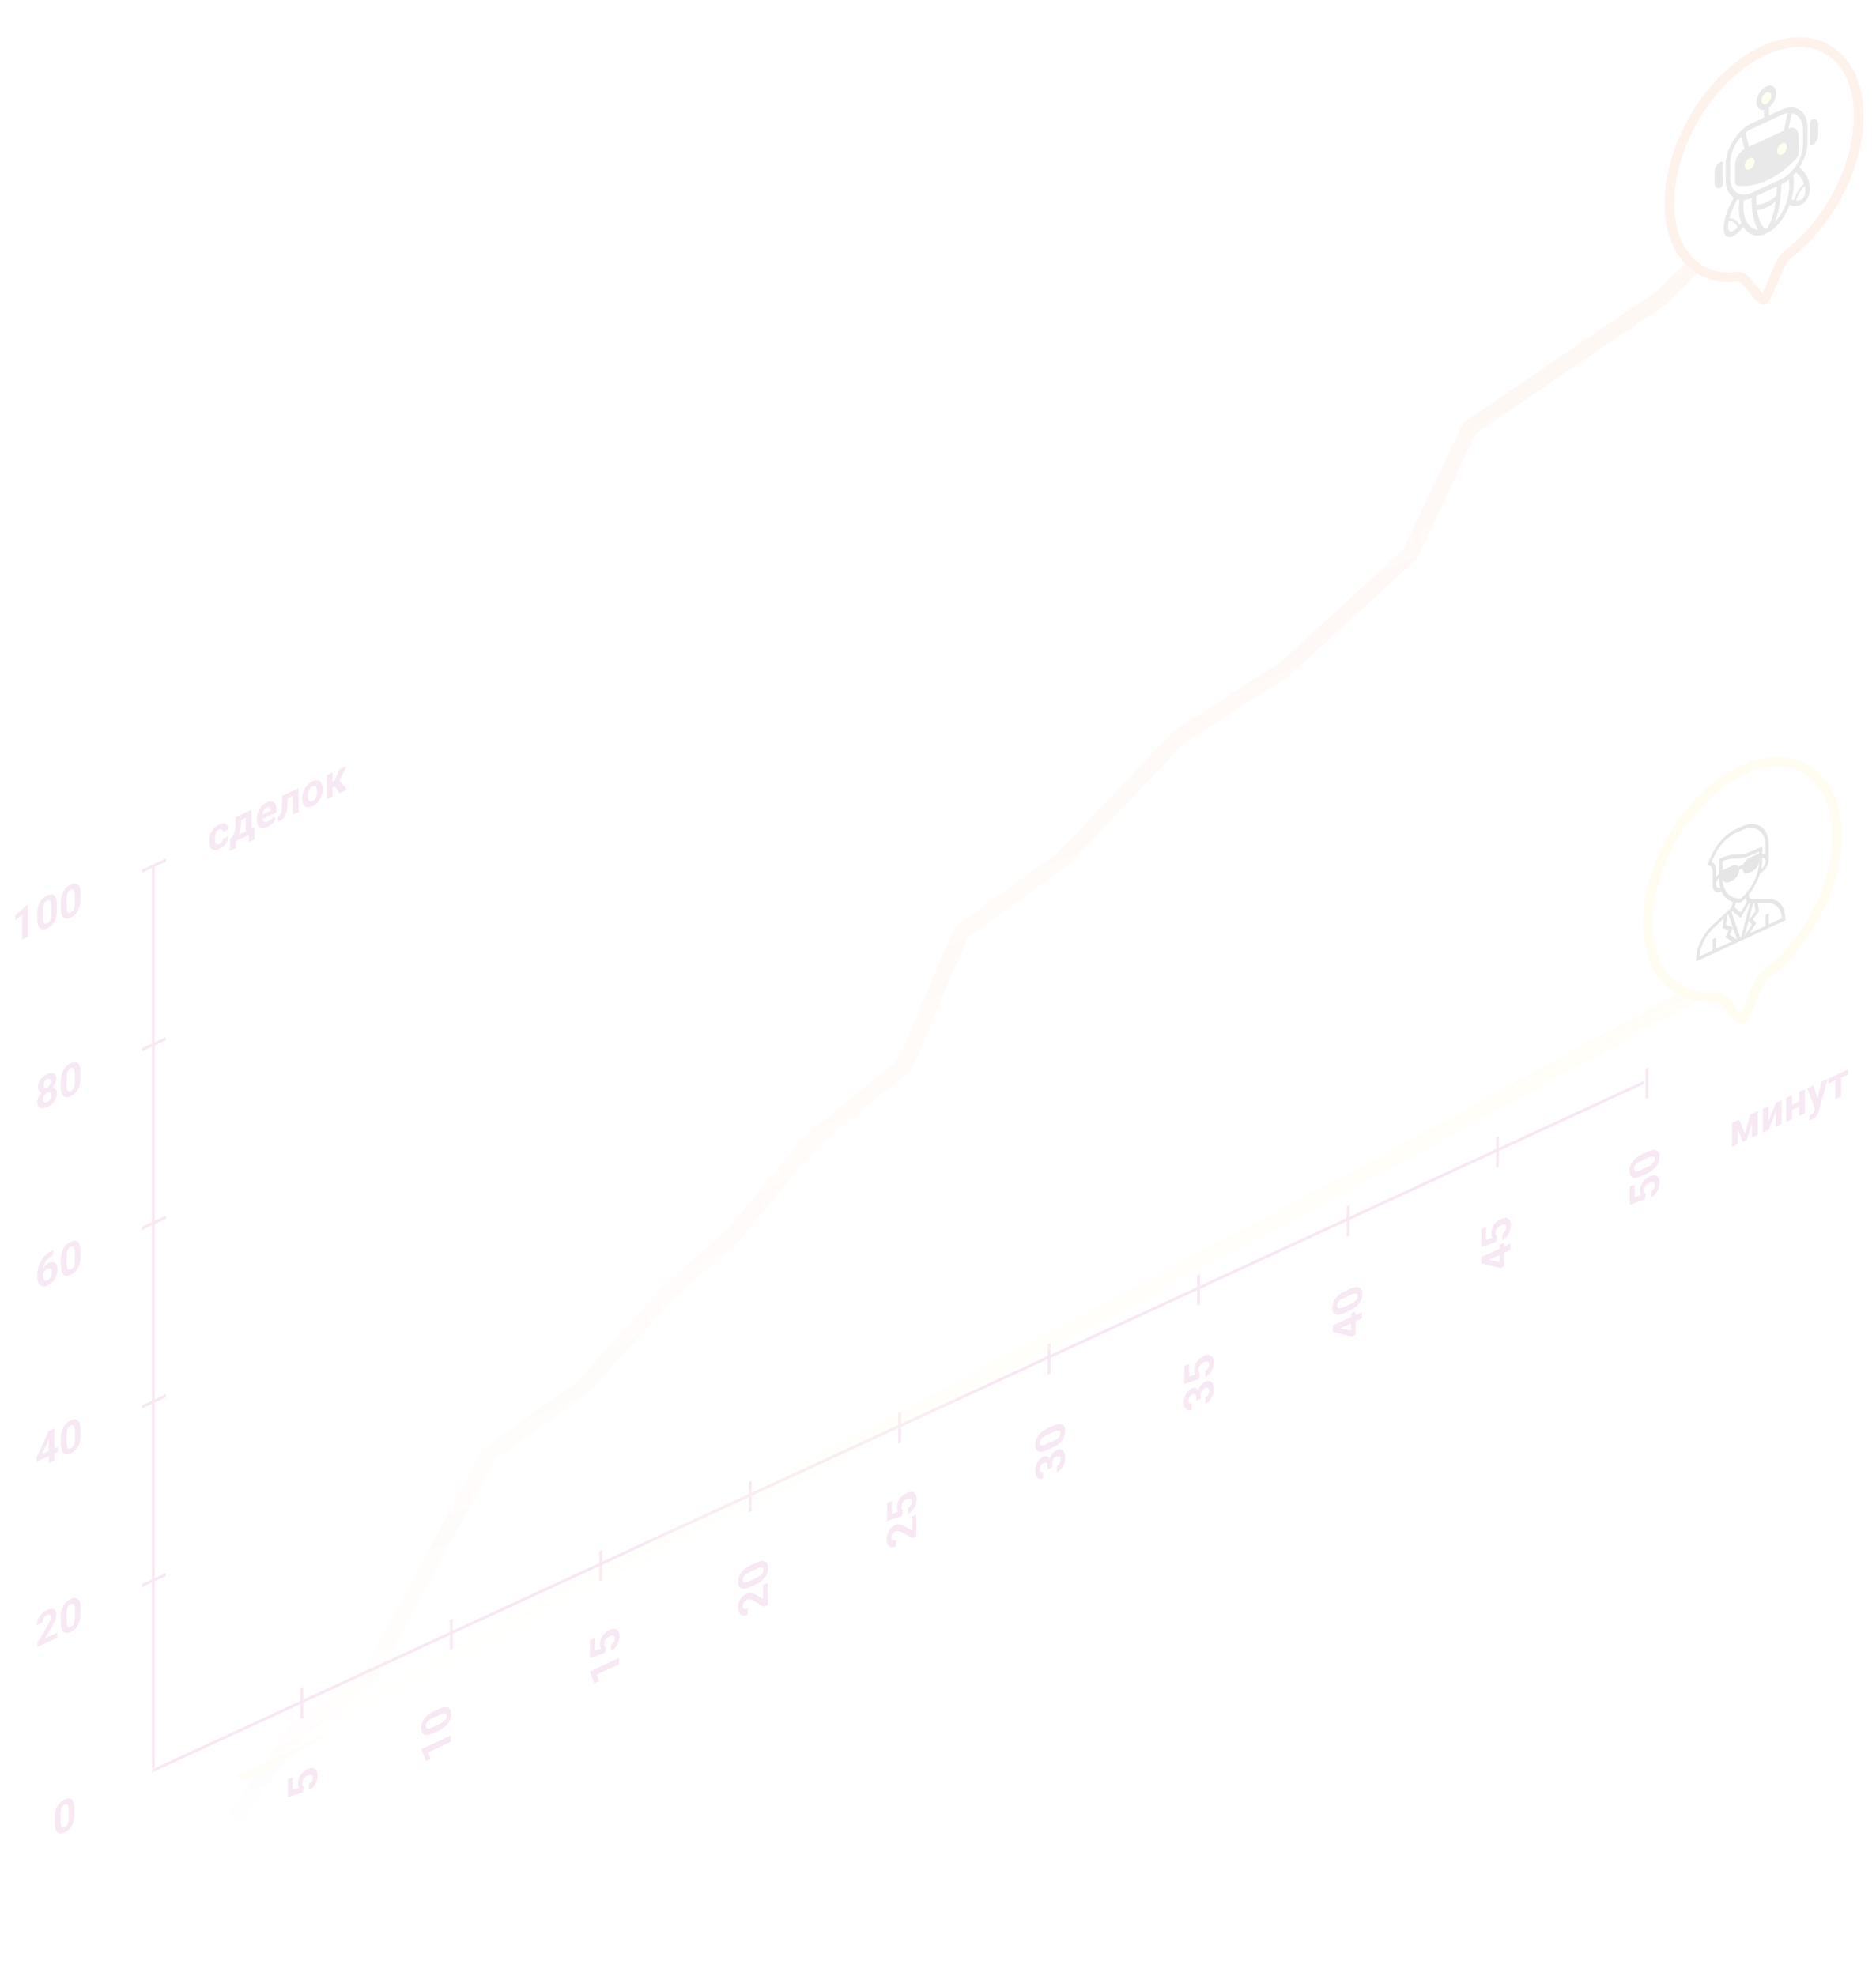 <svg width="581" height="612" viewBox="0 0 581 612" fill="none" xmlns="http://www.w3.org/2000/svg">
<g opacity="0.1" filter="url(#filter0_f)">
<line y1="-0.5" x2="508.87" y2="-0.5" transform="matrix(-0.908 0.419 0 -1 509.157 334.696)" stroke="#B02389"/>
<line y1="-0.5" x2="278.898" y2="-0.5" transform="matrix(3.79769e-08 1 -0.908 0.419 47.031 268.841)" stroke="#B02389"/>
<line y1="-0.5" x2="9.414" y2="-0.5" transform="matrix(0 1 -0.908 0.419 93.029 523.004)" stroke="#B02389"/>
<line y1="-0.5" x2="8.155" y2="-0.5" transform="matrix(0.908 -0.419 0 1 43.963 491.491)" stroke="#B02389"/>
<line y1="-0.5" x2="8.155" y2="-0.5" transform="matrix(0.908 -0.419 0 1 43.963 436.182)" stroke="#B02389"/>
<line y1="-0.5" x2="8.155" y2="-0.5" transform="matrix(0.908 -0.419 0 1 43.963 380.873)" stroke="#B02389"/>
<line y1="-0.5" x2="8.155" y2="-0.5" transform="matrix(0.908 -0.419 0 1 43.963 325.564)" stroke="#B02389"/>
<line y1="-0.5" x2="8.155" y2="-0.5" transform="matrix(0.908 -0.419 0 1 43.963 270.255)" stroke="#B02389"/>
<line y1="-0.5" x2="9.414" y2="-0.5" transform="matrix(0 1 -0.908 0.419 139.317 501.664)" stroke="#B02389"/>
<line y1="-0.5" x2="9.414" y2="-0.5" transform="matrix(0 1 -0.908 0.419 185.605 480.325)" stroke="#B02389"/>
<line y1="-0.5" x2="9.414" y2="-0.5" transform="matrix(0 1 -0.908 0.419 231.892 458.987)" stroke="#B02389"/>
<line y1="-0.5" x2="9.414" y2="-0.5" transform="matrix(0 1 -0.908 0.419 278.18 437.647)" stroke="#B02389"/>
<line y1="-0.5" x2="9.414" y2="-0.5" transform="matrix(0 1 -0.908 0.419 324.468 416.308)" stroke="#B02389"/>
<line y1="-0.5" x2="9.414" y2="-0.5" transform="matrix(0 1 -0.908 0.419 370.756 394.969)" stroke="#B02389"/>
<line y1="-0.5" x2="9.414" y2="-0.5" transform="matrix(0 1 -0.908 0.419 417.044 373.63)" stroke="#B02389"/>
<line y1="-0.5" x2="9.414" y2="-0.5" transform="matrix(0 1 -0.908 0.419 463.332 352.291)" stroke="#B02389"/>
<line y1="-0.5" x2="9.414" y2="-0.5" transform="matrix(0 1 -0.908 0.419 509.62 330.952)" stroke="#B02389"/>
<path d="M23.057 561.792C23.057 563.169 22.798 564.341 22.281 565.308C21.764 566.276 21.006 566.99 20.009 567.449C19.024 567.903 18.27 567.893 17.749 567.418C17.228 566.943 16.961 566.04 16.948 564.711V562.879C16.948 561.489 17.209 560.314 17.73 559.353C18.256 558.391 19.011 557.683 19.996 557.229C20.981 556.774 21.735 556.785 22.256 557.26C22.777 557.731 23.044 558.631 23.057 559.96V561.792ZM21.263 560.61C21.263 559.785 21.159 559.233 20.952 558.955C20.75 558.67 20.431 558.628 19.996 558.828C19.574 559.023 19.262 559.347 19.059 559.8C18.86 560.247 18.755 560.854 18.742 561.621V564.041C18.742 564.852 18.842 565.41 19.04 565.715C19.243 566.014 19.566 566.061 20.009 565.857C20.447 565.654 20.764 565.319 20.959 564.851C21.153 564.383 21.255 563.758 21.263 562.975V560.61Z" fill="#B02389"/>
<path d="M17.769 507.152L11.573 510.009V508.655L14.498 503.875C14.899 503.207 15.195 502.649 15.385 502.202C15.58 501.752 15.677 501.365 15.677 501.042C15.677 500.6 15.576 500.3 15.373 500.143C15.17 499.981 14.88 499.987 14.504 500.161C14.098 500.348 13.777 500.65 13.541 501.069C13.31 501.481 13.194 501.938 13.194 502.439L11.393 503.269C11.393 502.663 11.524 502.049 11.785 501.428C12.05 500.804 12.422 500.241 12.902 499.737C13.382 499.229 13.926 498.834 14.535 498.554C15.466 498.124 16.188 498.037 16.701 498.293C17.219 498.547 17.477 499.123 17.477 500.02C17.477 500.512 17.361 501.067 17.13 501.684C16.898 502.302 16.501 503.08 15.938 504.018L13.883 507.351L17.769 505.56V507.152ZM24.958 499.723C24.958 501.099 24.699 502.271 24.182 503.239C23.665 504.207 22.907 504.92 21.91 505.38C20.925 505.834 20.172 505.824 19.65 505.349C19.129 504.874 18.862 503.971 18.849 502.642V500.81C18.849 499.42 19.11 498.245 19.631 497.284C20.157 496.322 20.912 495.613 21.897 495.159C22.882 494.705 23.636 494.716 24.157 495.191C24.679 495.661 24.946 496.561 24.958 497.891V499.723ZM23.164 498.54C23.164 497.716 23.06 497.164 22.854 496.886C22.651 496.601 22.332 496.559 21.897 496.759C21.475 496.954 21.163 497.278 20.96 497.731C20.761 498.178 20.656 498.785 20.643 499.552V501.972C20.643 502.783 20.743 503.341 20.941 503.646C21.144 503.944 21.467 503.992 21.91 503.787C22.349 503.585 22.665 503.25 22.86 502.782C23.054 502.314 23.156 501.689 23.164 500.906V498.54Z" fill="#B02389"/>
<path d="M93.754 555.038L89.16 556.582L89.16 551.004L90.656 550.314L90.656 554.272L92.599 553.623C92.372 553.258 92.258 552.812 92.258 552.283C92.258 551.335 92.525 550.469 93.059 549.685C93.593 548.901 94.34 548.288 95.3 547.845C95.883 547.576 96.407 547.472 96.871 547.531C97.33 547.589 97.688 547.811 97.945 548.198C98.197 548.588 98.323 549.127 98.323 549.815C98.323 550.416 98.214 551.025 97.994 551.641C97.771 552.259 97.458 552.811 97.057 553.297C96.655 553.778 96.198 554.146 95.685 554.401L95.685 552.446C96.061 552.232 96.355 551.953 96.566 551.609C96.773 551.263 96.877 550.89 96.877 550.489C96.877 550.042 96.732 549.765 96.442 549.657C96.148 549.551 95.734 549.621 95.201 549.867C94.687 550.103 94.294 550.424 94.021 550.827C93.748 551.231 93.611 551.689 93.611 552.199C93.611 552.668 93.723 552.997 93.947 553.186L94.108 553.303L93.754 555.038Z" fill="#B02389"/>
<path d="M139.606 537.434L139.606 539.41L132.691 542.598L133.355 544.65L131.896 545.323L130.555 541.819L130.555 541.607L139.606 537.434ZM135.869 529.218C137.119 528.642 138.075 528.486 138.737 528.75C139.4 529.014 139.731 529.696 139.731 530.794C139.731 531.879 139.406 532.858 138.756 533.732C138.106 534.606 137.175 535.329 135.962 535.901L134.299 536.668C133.036 537.25 132.078 537.405 131.424 537.132C130.77 536.855 130.443 536.174 130.443 535.089C130.443 534.005 130.768 533.025 131.418 532.152C132.064 531.28 132.993 530.558 134.206 529.985L135.869 529.218ZM134.044 532.035C133.295 532.38 132.751 532.745 132.411 533.129C132.068 533.511 131.896 533.941 131.896 534.42C131.896 534.884 132.06 535.153 132.387 535.226C132.709 535.296 133.216 535.178 133.908 534.873L136.105 533.86C136.842 533.52 137.39 533.158 137.75 532.774C138.106 532.386 138.284 531.949 138.284 531.461C138.284 530.978 138.112 530.708 137.769 530.653C137.425 530.597 136.9 530.727 136.192 531.045L134.044 532.035Z" fill="#B02389"/>
<path d="M191.749 513.396L191.749 515.372L184.833 518.56L185.498 520.612L184.039 521.285L182.698 517.781L182.698 517.569L191.749 513.396ZM187.304 511.911L182.71 513.455L182.71 507.877L184.206 507.187L184.206 511.145L186.149 510.495C185.922 510.131 185.808 509.684 185.808 509.156C185.808 508.208 186.075 507.342 186.609 506.558C187.143 505.774 187.89 505.161 188.85 504.718C189.434 504.449 189.957 504.345 190.421 504.404C190.88 504.461 191.238 504.684 191.495 505.071C191.747 505.461 191.873 506 191.873 506.688C191.873 507.289 191.764 507.898 191.544 508.514C191.321 509.132 191.008 509.684 190.607 510.17C190.205 510.651 189.748 511.019 189.235 511.274L189.235 509.319C189.611 509.104 189.905 508.825 190.116 508.482C190.323 508.136 190.427 507.762 190.427 507.361C190.427 506.915 190.282 506.637 189.992 506.529C189.698 506.423 189.285 506.493 188.751 506.74C188.237 506.976 187.844 507.296 187.571 507.7C187.298 508.104 187.161 508.561 187.161 509.072C187.161 509.541 187.273 509.87 187.497 510.059L187.658 510.176L187.304 511.911Z" fill="#B02389"/>
<path d="M237.757 490.163L237.757 496.985L236.528 497.552L233.412 495.769C232.973 495.529 232.59 495.379 232.263 495.321C231.936 495.257 231.626 495.293 231.332 495.429C230.931 495.614 230.616 495.87 230.388 496.199C230.157 496.529 230.041 496.901 230.041 497.316C230.041 497.762 230.181 498.051 230.463 498.181C230.74 498.308 231.106 498.267 231.562 498.057L231.562 500.039C231.011 500.293 230.508 500.382 230.053 500.304C229.598 500.222 229.242 499.976 228.985 499.566C228.725 499.158 228.594 498.618 228.594 497.949C228.594 496.923 228.818 496.025 229.265 495.254C229.712 494.478 230.343 493.902 231.158 493.526C231.605 493.32 232.06 493.238 232.524 493.279C232.988 493.321 233.528 493.51 234.144 493.845L236.311 495.109L236.311 490.83L237.757 490.163ZM234.02 483.97C235.27 483.393 236.226 483.238 236.888 483.502C237.55 483.766 237.881 484.448 237.881 485.546C237.881 486.631 237.557 487.61 236.907 488.484C236.257 489.357 235.326 490.081 234.113 490.653L232.449 491.42C231.187 492.002 230.229 492.157 229.575 491.884C228.921 491.607 228.594 490.926 228.594 489.841C228.594 488.756 228.919 487.777 229.569 486.903C230.215 486.032 231.144 485.309 232.356 484.737L234.02 483.97ZM232.195 486.787C231.446 487.132 230.902 487.497 230.562 487.881C230.219 488.263 230.047 488.693 230.047 489.171C230.047 489.636 230.21 489.905 230.537 489.978C230.86 490.047 231.367 489.93 232.058 489.625L234.256 488.612C234.993 488.272 235.541 487.91 235.901 487.525C236.257 487.138 236.435 486.7 236.435 486.213C236.435 485.73 236.263 485.46 235.92 485.404C235.576 485.349 235.051 485.479 234.343 485.796L232.195 486.787Z" fill="#B02389"/>
<path d="M283.765 468.953L283.765 475.775L282.536 476.342L279.42 474.559C278.981 474.319 278.598 474.169 278.271 474.111C277.944 474.047 277.634 474.083 277.34 474.219C276.939 474.404 276.624 474.66 276.397 474.988C276.165 475.319 276.049 475.691 276.049 476.106C276.049 476.552 276.19 476.841 276.471 476.971C276.748 477.098 277.115 477.057 277.57 476.847L277.57 478.829C277.019 479.083 276.517 479.171 276.061 479.094C275.606 479.012 275.25 478.766 274.994 478.356C274.733 477.948 274.602 477.408 274.602 476.738C274.602 475.713 274.826 474.815 275.273 474.044C275.72 473.268 276.351 472.692 277.166 472.316C277.613 472.11 278.069 472.028 278.532 472.069C278.996 472.111 279.536 472.299 280.152 472.635L282.319 473.899L282.319 469.62L283.765 468.953ZM279.321 469.491L274.727 471.035L274.727 465.457L276.223 464.767L276.223 468.725L278.166 468.075C277.938 467.711 277.824 467.264 277.824 466.736C277.824 465.788 278.091 464.922 278.625 464.138C279.159 463.354 279.906 462.741 280.866 462.298C281.45 462.029 281.973 461.924 282.437 461.984C282.896 462.041 283.254 462.264 283.511 462.651C283.763 463.041 283.89 463.579 283.89 464.268C283.89 464.869 283.78 465.478 283.561 466.094C283.337 466.712 283.025 467.264 282.623 467.75C282.222 468.231 281.764 468.599 281.251 468.854L281.251 466.899C281.628 466.684 281.922 466.405 282.133 466.062C282.34 465.716 282.443 465.342 282.443 464.941C282.443 464.495 282.298 464.217 282.009 464.109C281.715 464.003 281.301 464.073 280.767 464.319C280.254 464.556 279.861 464.876 279.587 465.28C279.314 465.684 279.178 466.141 279.178 466.652C279.178 467.121 279.289 467.45 279.513 467.639L279.674 467.756L279.321 469.491Z" fill="#B02389"/>
<path d="M324.46 455.005L324.46 453.952C324.46 453.451 324.346 453.132 324.118 452.995C323.891 452.859 323.588 452.877 323.212 453.051C322.848 453.219 322.564 453.47 322.361 453.805C322.159 454.136 322.057 454.511 322.057 454.93C322.057 455.308 322.152 455.581 322.343 455.748C322.529 455.918 322.773 455.933 323.075 455.794L323.075 457.769C322.603 457.987 322.181 458.042 321.809 457.936C321.432 457.827 321.138 457.571 320.927 457.167C320.716 456.758 320.611 456.251 320.611 455.645C320.611 454.592 320.84 453.661 321.3 452.852C321.755 452.045 322.384 451.457 323.187 451.087C323.601 450.896 323.982 450.859 324.329 450.977C324.677 451.095 324.944 451.336 325.13 451.702C325.312 451.057 325.585 450.514 325.95 450.073C326.314 449.627 326.744 449.29 327.241 449.061C328.044 448.691 328.687 448.717 329.171 449.141C329.656 449.561 329.898 450.301 329.898 451.363C329.898 452.357 329.66 453.28 329.184 454.133C328.708 454.981 328.079 455.585 327.297 455.946L327.297 453.97C327.636 453.814 327.913 453.547 328.129 453.17C328.344 452.788 328.451 452.392 328.451 451.982C328.451 451.513 328.34 451.197 328.116 451.036C327.888 450.872 327.588 450.876 327.216 451.048C326.314 451.464 325.863 452.218 325.863 453.312L325.863 454.358L324.46 455.005ZM326.036 441.549C327.286 440.973 328.242 440.817 328.905 441.082C329.567 441.346 329.898 442.028 329.898 443.126C329.898 444.21 329.573 445.19 328.923 446.063C328.273 446.937 327.342 447.66 326.13 448.233L324.466 449C323.204 449.582 322.245 449.737 321.592 449.464C320.938 449.187 320.611 448.506 320.611 447.421C320.611 446.336 320.936 445.357 321.585 444.483C322.231 443.611 323.16 442.889 324.373 442.316L326.036 441.549ZM324.211 444.366C323.462 444.712 322.918 445.077 322.579 445.461C322.235 445.843 322.063 446.273 322.063 446.751C322.063 447.216 322.227 447.485 322.554 447.557C322.877 447.627 323.384 447.51 324.075 447.205L326.272 446.192C327.009 445.852 327.557 445.49 327.917 445.105C328.273 444.718 328.451 444.28 328.451 443.793C328.451 443.31 328.28 443.04 327.936 442.984C327.593 442.928 327.067 443.059 326.359 443.376L324.211 444.366Z" fill="#B02389"/>
<path d="M370.468 433.795L370.468 432.742C370.468 432.241 370.354 431.922 370.126 431.785C369.899 431.649 369.597 431.667 369.22 431.841C368.856 432.009 368.572 432.26 368.37 432.595C368.167 432.926 368.065 433.301 368.065 433.72C368.065 434.098 368.161 434.371 368.351 434.538C368.537 434.708 368.781 434.723 369.083 434.583L369.083 436.559C368.612 436.777 368.19 436.832 367.817 436.726C367.44 436.617 367.147 436.36 366.935 435.956C366.724 435.548 366.619 435.041 366.619 434.434C366.619 433.382 366.849 432.451 367.308 431.642C367.763 430.835 368.392 430.247 369.195 429.877C369.609 429.686 369.99 429.649 370.337 429.767C370.685 429.885 370.952 430.126 371.138 430.492C371.32 429.847 371.594 429.304 371.958 428.863C372.322 428.417 372.752 428.08 373.249 427.851C374.052 427.48 374.696 427.507 375.18 427.931C375.664 428.351 375.906 429.091 375.906 430.153C375.906 431.147 375.668 432.07 375.192 432.923C374.716 433.771 374.087 434.375 373.305 434.736L373.305 432.76C373.644 432.604 373.922 432.337 374.137 431.96C374.352 431.578 374.46 431.182 374.46 430.772C374.46 430.303 374.348 429.987 374.124 429.826C373.897 429.662 373.597 429.666 373.224 429.838C372.322 430.254 371.871 431.008 371.871 432.102L371.871 433.148L370.468 433.795ZM371.337 427.071L366.743 428.615L366.743 423.036L368.239 422.347L368.239 426.305L370.182 425.655C369.955 425.291 369.841 424.844 369.841 424.315C369.841 423.367 370.108 422.502 370.642 421.718C371.176 420.934 371.923 420.32 372.883 419.878C373.466 419.609 373.99 419.504 374.453 419.564C374.913 419.621 375.271 419.843 375.527 420.231C375.78 420.62 375.906 421.159 375.906 421.847C375.906 422.449 375.796 423.058 375.577 423.674C375.354 424.292 375.041 424.844 374.64 425.33C374.238 425.811 373.781 426.179 373.268 426.434L373.268 424.479C373.644 424.264 373.938 423.985 374.149 423.642C374.356 423.296 374.46 422.922 374.46 422.521C374.46 422.074 374.315 421.797 374.025 421.689C373.731 421.583 373.317 421.653 372.783 421.899C372.27 422.136 371.877 422.456 371.604 422.86C371.331 423.264 371.194 423.721 371.194 424.231C371.194 424.701 371.306 425.03 371.529 425.219L371.691 425.336L371.337 427.071Z" fill="#B02389"/>
<path d="M418.388 407.868L418.388 406.74L419.835 406.074L419.835 407.201L421.79 406.3L421.79 408.276L419.835 409.177L419.835 413.258L418.705 413.868L412.751 412.463L412.751 410.467L418.388 407.868ZM418.388 412.045L418.388 409.844L415.197 411.315L415.402 411.35L418.388 412.045ZM418.053 399.129C419.303 398.553 420.259 398.397 420.921 398.662C421.583 398.926 421.914 399.607 421.914 400.706C421.914 401.79 421.589 402.769 420.94 403.643C420.29 404.517 419.359 405.24 418.146 405.813L416.482 406.58C415.22 407.162 414.262 407.316 413.608 407.044C412.954 406.766 412.627 406.085 412.627 405.001C412.627 403.916 412.952 402.937 413.602 402.063C414.247 401.191 415.177 400.469 416.389 399.896L418.053 399.129ZM416.228 401.946C415.479 402.292 414.934 402.656 414.595 403.041C414.252 403.422 414.08 403.853 414.08 404.331C414.08 404.796 414.243 405.065 414.57 405.137C414.893 405.207 415.4 405.09 416.091 404.785L418.289 403.772C419.025 403.432 419.574 403.07 419.934 402.685C420.29 402.298 420.468 401.86 420.468 401.372C420.468 400.889 420.296 400.62 419.953 400.564C419.609 400.508 419.083 400.639 418.376 400.956L416.228 401.946Z" fill="#B02389"/>
<path d="M464.396 386.658L464.396 385.53L465.843 384.863L465.843 385.991L467.798 385.09L467.798 387.065L465.843 387.967L465.843 392.048L464.713 392.658L458.759 391.253L458.759 389.257L464.396 386.658ZM464.396 390.835L464.396 388.634L461.205 390.105L461.41 390.14L464.396 390.835ZM463.353 384.651L458.759 386.194L458.759 380.616L460.256 379.927L460.256 383.885L462.199 383.235C461.971 382.87 461.857 382.424 461.857 381.895C461.857 380.947 462.124 380.081 462.658 379.297C463.192 378.514 463.939 377.9 464.899 377.458C465.483 377.189 466.006 377.084 466.47 377.144C466.929 377.201 467.287 377.423 467.544 377.811C467.796 378.2 467.923 378.739 467.923 379.427C467.923 380.029 467.813 380.638 467.593 381.254C467.37 381.872 467.058 382.424 466.656 382.909C466.255 383.391 465.797 383.759 465.284 384.014L465.284 382.059C465.661 381.844 465.955 381.565 466.166 381.222C466.373 380.875 466.476 380.502 466.476 380.101C466.476 379.654 466.331 379.377 466.041 379.269C465.748 379.163 465.334 379.233 464.8 379.479C464.287 379.716 463.894 380.036 463.62 380.44C463.347 380.844 463.211 381.301 463.211 381.811C463.211 382.281 463.322 382.61 463.546 382.798L463.707 382.915L463.353 384.651Z" fill="#B02389"/>
<path d="M509.362 371.48L504.768 373.023L504.768 367.445L506.264 366.756L506.264 370.714L508.207 370.064C507.979 369.699 507.866 369.253 507.866 368.724C507.866 367.776 508.132 366.91 508.666 366.126C509.2 365.343 509.947 364.729 510.907 364.287C511.491 364.018 512.015 363.913 512.478 363.973C512.937 364.03 513.295 364.252 513.552 364.64C513.805 365.029 513.931 365.568 513.931 366.256C513.931 366.858 513.821 367.467 513.602 368.083C513.378 368.701 513.066 369.253 512.664 369.738C512.263 370.22 511.806 370.588 511.292 370.843L511.292 368.888C511.669 368.673 511.963 368.394 512.174 368.05C512.381 367.704 512.484 367.331 512.484 366.93C512.484 366.483 512.339 366.206 512.05 366.098C511.756 365.992 511.342 366.062 510.808 366.308C510.295 366.545 509.902 366.865 509.629 367.269C509.355 367.673 509.219 368.13 509.219 368.64C509.219 369.11 509.331 369.439 509.554 369.627L509.716 369.744L509.362 371.48ZM510.069 356.709C511.319 356.133 512.275 355.977 512.937 356.241C513.6 356.506 513.931 357.187 513.931 358.285C513.931 359.37 513.606 360.349 512.956 361.223C512.306 362.097 511.375 362.82 510.162 363.393L508.499 364.16C507.236 364.742 506.278 364.896 505.624 364.624C504.971 364.346 504.644 363.665 504.644 362.581C504.644 361.496 504.968 360.517 505.618 359.643C506.264 358.771 507.193 358.049 508.406 357.476L510.069 356.709ZM508.244 359.526C507.495 359.871 506.951 360.236 506.612 360.621C506.268 361.002 506.096 361.432 506.096 361.911C506.096 362.376 506.26 362.644 506.587 362.717C506.909 362.787 507.416 362.669 508.108 362.364L510.305 361.351C511.042 361.012 511.59 360.65 511.95 360.265C512.306 359.877 512.484 359.44 512.484 358.952C512.484 358.469 512.313 358.2 511.969 358.144C511.626 358.088 511.1 358.219 510.392 358.536L508.244 359.526Z" fill="#B02389"/>
<path d="M540.377 350.978L542.134 345.103L544.381 344.067V351.463L542.587 352.29V347.751L540.979 353.031L539.774 353.587L538.198 349.85V354.314L536.404 355.141V347.744L538.632 346.717L540.377 350.978ZM549.993 341.479L551.787 340.652V348.049L549.993 348.876V344.309L547.746 349.912L545.945 350.742V343.345L547.746 342.515V347.075L549.993 341.479ZM558.982 344.732L557.182 345.562V342.718L554.953 343.745V346.589L553.159 347.416V340.02L554.953 339.193V342.16L557.182 341.132V338.165L558.982 337.335V344.732ZM562.881 340.139L564.122 334.966L566.047 334.078L563.346 343.868L563.197 344.327C562.796 345.478 562.134 346.266 561.211 346.692C560.95 346.812 560.685 346.891 560.416 346.928V345.431L560.689 345.312C561.029 345.156 561.281 344.982 561.447 344.792C561.616 344.6 561.749 344.35 561.844 344.041L562.055 343.336L559.702 337.003L561.633 336.113L562.881 340.139ZM572.329 332.768L570.175 333.761V339.572L568.375 340.402V334.591L566.258 335.567V333.981L572.329 331.182V332.768Z" fill="#B02389"/>
<path d="M67.894 261.353C68.225 261.2 68.494 260.976 68.701 260.68C68.908 260.384 69.016 260.068 69.024 259.731L70.707 258.956C70.702 259.459 70.578 259.976 70.334 260.508C70.09 261.035 69.755 261.514 69.328 261.942C68.906 262.365 68.439 262.694 67.925 262.931C66.965 263.374 66.208 263.388 65.653 262.974C65.099 262.555 64.821 261.753 64.821 260.568V260.438C64.821 259.299 65.097 258.263 65.647 257.33C66.197 256.397 66.953 255.709 67.913 255.267C68.753 254.88 69.425 254.834 69.93 255.13C70.439 255.419 70.698 255.999 70.707 256.871L69.024 257.646C69.016 257.267 68.908 257.007 68.701 256.865C68.494 256.719 68.221 256.724 67.882 256.881C67.464 257.073 67.147 257.388 66.932 257.825C66.721 258.254 66.615 258.845 66.615 259.597V259.802C66.615 260.564 66.721 261.062 66.932 261.297C67.143 261.533 67.464 261.551 67.894 261.353ZM71.824 259.404C72.23 258.743 72.505 258.147 72.65 257.615C72.794 257.084 72.875 256.388 72.892 255.528L72.941 253.085L77.883 250.807V256.611L78.851 256.165V259.979L77.057 260.806V258.584L73.078 260.419V262.641L71.247 263.485V259.67L71.824 259.404ZM73.941 258.428L76.095 257.435V253.265L74.698 253.909L74.686 254.804C74.648 256.179 74.4 257.387 73.941 258.428ZM82.856 256.048C81.871 256.502 81.068 256.54 80.447 256.16C79.83 255.779 79.522 255.035 79.522 253.928V253.736C79.522 252.993 79.652 252.27 79.913 251.567C80.174 250.859 80.542 250.238 81.018 249.704C81.498 249.163 82.044 248.752 82.657 248.47C83.576 248.046 84.298 248.032 84.823 248.428C85.353 248.822 85.618 249.604 85.618 250.776V251.582L81.341 253.554C81.399 254.01 81.573 254.318 81.862 254.476C82.156 254.632 82.526 254.607 82.974 254.401C83.665 254.082 84.205 253.558 84.594 252.827L85.475 253.507C85.206 254.051 84.842 254.547 84.383 254.995C83.923 255.44 83.414 255.791 82.856 256.048ZM82.651 250.072C82.295 250.236 82.005 250.502 81.782 250.869C81.562 251.235 81.421 251.678 81.359 252.199L83.855 251.048V250.891C83.847 250.457 83.739 250.17 83.532 250.028C83.325 249.882 83.031 249.897 82.651 250.072ZM92.484 244.076V251.473L90.69 252.3V246.503L89.107 247.233L88.995 249.567C88.925 250.816 88.708 251.803 88.343 252.527C87.979 253.251 87.437 253.786 86.717 254.131L86.109 254.412L86.09 252.814L86.313 252.69C86.636 252.514 86.872 252.196 87.021 251.735C87.17 251.275 87.263 250.564 87.3 249.603L87.425 246.409L92.484 244.076ZM93.589 247.197C93.589 246.463 93.718 245.75 93.974 245.057C94.231 244.365 94.599 243.75 95.079 243.215C95.563 242.677 96.124 242.261 96.761 241.967C97.668 241.55 98.407 241.514 98.978 241.862C99.553 242.207 99.874 242.889 99.94 243.906L99.952 244.407C99.952 245.541 99.665 246.585 99.09 247.539C98.514 248.488 97.742 249.185 96.774 249.632C95.805 250.078 95.031 250.093 94.452 249.677C93.877 249.258 93.589 248.461 93.589 247.285V247.197ZM95.383 246.513C95.383 247.215 95.503 247.697 95.743 247.96C95.983 248.219 96.327 248.245 96.774 248.039C97.209 247.839 97.548 247.5 97.792 247.023C98.036 246.541 98.158 245.897 98.158 245.09C98.158 244.402 98.036 243.925 97.792 243.659C97.548 243.394 97.204 243.363 96.761 243.567C96.323 243.769 95.983 244.115 95.743 244.604C95.503 245.088 95.383 245.725 95.383 246.513ZM103.69 243.579L102.969 243.911V246.639L101.175 247.466V240.069L102.969 239.242V242.024L103.609 241.73L105.074 238.272L107.34 237.227L105.142 241.761L107.545 244.529L105.155 245.631L103.69 243.579Z" fill="#B02389"/>
<path d="M16.881 448.507L17.906 448.034V449.627L16.881 450.099V452.253L15.087 453.08V450.926L11.381 452.635L11.3 451.428L15.069 443.135L16.881 442.3V448.507ZM13.088 450.255L15.087 449.334V445.82L14.969 446.1L13.088 450.255ZM24.958 444.414C24.958 445.79 24.699 446.962 24.182 447.93C23.665 448.898 22.907 449.611 21.91 450.071C20.925 450.525 20.172 450.515 19.65 450.04C19.129 449.565 18.862 448.662 18.849 447.333V445.501C18.849 444.111 19.11 442.936 19.631 441.975C20.157 441.013 20.912 440.304 21.897 439.85C22.882 439.396 23.636 439.407 24.157 439.882C24.679 440.352 24.946 441.252 24.958 442.582V444.414ZM23.164 443.231C23.164 442.407 23.06 441.855 22.854 441.577C22.651 441.292 22.332 441.25 21.897 441.45C21.475 441.645 21.163 441.969 20.96 442.422C20.761 442.869 20.656 443.476 20.643 444.243V446.663C20.643 447.474 20.743 448.032 20.941 448.337C21.144 448.635 21.467 448.683 21.91 448.478C22.349 448.276 22.665 447.941 22.86 447.473C23.054 447.005 23.156 446.38 23.164 445.597V443.231Z" fill="#B02389"/>
<path d="M16.441 387.091V388.718L16.267 388.798C15.456 389.186 14.802 389.72 14.305 390.4C13.812 391.078 13.517 391.841 13.417 392.689C13.897 391.93 14.504 391.382 15.236 391.044C16.023 390.681 16.648 390.703 17.111 391.109C17.575 391.515 17.806 392.224 17.806 393.236C17.806 393.883 17.678 394.528 17.422 395.17C17.169 395.811 16.809 396.385 16.341 396.892C15.878 397.397 15.352 397.785 14.764 398.056C13.812 398.495 13.043 398.485 12.455 398.027C11.871 397.567 11.58 396.729 11.58 395.512V394.801C11.58 393.721 11.764 392.683 12.132 391.689C12.505 390.688 13.037 389.802 13.728 389.032C14.423 388.256 15.228 387.655 16.143 387.229L16.441 387.091ZM14.69 392.882C14.4 393.015 14.137 393.221 13.902 393.498C13.666 393.771 13.492 394.07 13.38 394.395V394.996C13.38 395.657 13.498 396.12 13.734 396.385C13.97 396.645 14.301 396.677 14.727 396.481C15.112 396.303 15.422 395.994 15.658 395.552C15.898 395.105 16.018 394.614 16.018 394.081C16.018 393.538 15.898 393.156 15.658 392.934C15.418 392.712 15.095 392.695 14.69 392.882ZM24.958 389.105C24.958 390.481 24.699 391.653 24.182 392.621C23.665 393.589 22.907 394.302 21.91 394.762C20.925 395.216 20.172 395.206 19.65 394.731C19.129 394.256 18.862 393.353 18.849 392.024V390.192C18.849 388.802 19.11 387.627 19.631 386.666C20.157 385.704 20.912 384.996 21.897 384.541C22.882 384.087 23.636 384.098 24.157 384.573C24.679 385.043 24.946 385.944 24.958 387.273V389.105ZM23.164 387.922C23.164 387.098 23.06 386.546 22.854 386.268C22.651 385.983 22.332 385.941 21.897 386.141C21.475 386.336 21.163 386.66 20.96 387.113C20.761 387.56 20.656 388.167 20.643 388.934V391.354C20.643 392.165 20.743 392.723 20.941 393.028C21.144 393.327 21.467 393.374 21.91 393.17C22.349 392.967 22.665 392.632 22.86 392.164C23.054 391.696 23.156 391.071 23.164 390.288V387.922Z" fill="#B02389"/>
<path d="M17.465 334.058C17.465 334.541 17.355 335.02 17.136 335.495C16.916 335.97 16.614 336.408 16.23 336.808C16.668 336.838 17.016 337 17.273 337.291C17.529 337.579 17.657 337.998 17.657 338.549C17.657 339.434 17.384 340.259 16.838 341.026C16.292 341.788 15.549 342.386 14.609 342.819C13.67 343.252 12.925 343.338 12.374 343.077C11.824 342.816 11.549 342.245 11.549 341.366C11.549 340.814 11.677 340.274 11.934 339.746C12.19 339.217 12.536 338.739 12.97 338.311C12.585 338.265 12.283 338.106 12.064 337.833C11.849 337.559 11.741 337.18 11.741 336.697C11.741 335.849 11.998 335.056 12.511 334.319C13.024 333.576 13.722 333.002 14.603 332.595C15.48 332.191 16.176 332.121 16.689 332.386C17.206 332.644 17.465 333.201 17.465 334.058ZM15.857 339.236C15.857 338.803 15.743 338.509 15.516 338.354C15.288 338.199 14.982 338.211 14.597 338.388C14.216 338.564 13.912 338.834 13.684 339.199C13.457 339.559 13.343 339.957 13.343 340.395C13.343 340.819 13.454 341.109 13.678 341.266C13.902 341.423 14.212 341.409 14.609 341.226C14.998 341.047 15.303 340.781 15.522 340.43C15.745 340.076 15.857 339.678 15.857 339.236ZM15.671 334.981C15.671 334.594 15.578 334.327 15.391 334.18C15.205 334.029 14.942 334.032 14.603 334.188C14.268 334.343 14.007 334.577 13.821 334.89C13.635 335.204 13.541 335.562 13.541 335.963C13.541 336.359 13.635 336.635 13.821 336.791C14.007 336.946 14.27 336.946 14.609 336.79C14.949 336.633 15.209 336.392 15.391 336.067C15.578 335.739 15.671 335.377 15.671 334.981ZM24.958 333.796C24.958 335.172 24.699 336.344 24.182 337.312C23.665 338.28 22.907 338.994 21.91 339.453C20.925 339.907 20.172 339.897 19.65 339.422C19.129 338.947 18.862 338.044 18.849 336.715V334.883C18.849 333.493 19.11 332.318 19.631 331.357C20.157 330.395 20.912 329.687 21.897 329.232C22.882 328.778 23.636 328.789 24.157 329.264C24.679 329.735 24.946 330.635 24.958 331.964V333.796ZM23.164 332.613C23.164 331.789 23.06 331.237 22.854 330.959C22.651 330.674 22.332 330.632 21.897 330.832C21.475 331.027 21.163 331.351 20.96 331.804C20.761 332.251 20.656 332.858 20.643 333.625V336.045C20.643 336.856 20.743 337.414 20.941 337.719C21.144 338.018 21.467 338.065 21.91 337.861C22.349 337.658 22.665 337.323 22.86 336.855C23.054 336.387 23.156 335.762 23.164 334.979V332.613Z" fill="#B02389"/>
<path d="M8.631 290.129L6.837 290.956V283.341L4.695 285.06V283.454L8.438 280.251L8.631 280.163V290.129ZM17.657 281.853C17.657 283.229 17.399 284.401 16.881 285.369C16.364 286.337 15.607 287.05 14.609 287.51C13.624 287.964 12.871 287.954 12.35 287.479C11.828 287.003 11.561 286.101 11.549 284.772V282.94C11.549 281.55 11.809 280.374 12.331 279.414C12.857 278.452 13.612 277.743 14.597 277.289C15.582 276.835 16.335 276.846 16.857 277.321C17.378 277.791 17.645 278.691 17.657 280.021V281.853ZM15.863 280.67C15.863 279.845 15.76 279.294 15.553 279.015C15.35 278.731 15.031 278.689 14.597 278.889C14.175 279.083 13.862 279.408 13.659 279.861C13.461 280.308 13.355 280.915 13.343 281.682V284.102C13.343 284.913 13.442 285.471 13.641 285.776C13.844 286.074 14.166 286.121 14.609 285.917C15.048 285.715 15.364 285.38 15.559 284.912C15.754 284.444 15.855 283.819 15.863 283.035V280.67ZM24.958 278.487C24.958 279.864 24.699 281.036 24.182 282.003C23.665 282.971 22.907 283.685 21.91 284.144C20.925 284.599 20.172 284.588 19.65 284.113C19.129 283.638 18.862 282.736 18.849 281.406V279.574C18.849 278.184 19.11 277.009 19.631 276.048C20.157 275.086 20.912 274.378 21.897 273.924C22.882 273.47 23.636 273.48 24.157 273.955C24.679 274.426 24.945 275.326 24.958 276.655V278.487ZM23.164 277.305C23.164 276.48 23.06 275.928 22.853 275.65C22.651 275.365 22.332 275.323 21.897 275.523C21.475 275.718 21.163 276.042 20.96 276.495C20.761 276.942 20.656 277.549 20.643 278.316V280.736C20.643 281.547 20.743 282.105 20.941 282.41C21.144 282.709 21.467 282.756 21.91 282.552C22.349 282.349 22.665 282.014 22.86 281.546C23.054 281.078 23.155 280.453 23.164 279.67V277.305Z" fill="#B02389"/>
<path d="M72.708 563.047L91.112 536.911L114.627 519.01L151.434 450.263L180.061 430.005L207.666 399.627L227.092 382.434L250.607 353.942L280.257 329.682L297.637 288.719L329.332 265.87L365.116 228.192L397.833 207.225L436.685 171.662L455.088 132.582L514.387 92.3L536.88 70.163" stroke="url(#paint0_linear)" stroke-width="5"/>
<path d="M75.579 548.722L176.797 492.645L246.32 457.064L429.842 359.515L533.105 303.084" stroke="url(#paint1_linear)" stroke-width="5" stroke-linecap="round"/>
<path d="M568.941 258.792C568.941 274.587 559.559 292.123 546.945 301.675C546.313 302.153 545.804 302.822 545.417 303.422C545.017 304.041 544.648 304.743 544.311 305.449C543.722 306.68 543.131 308.128 542.574 309.496C542.498 309.683 542.422 309.868 542.348 310.051C541.7 311.635 541.102 313.059 540.523 314.152C540.235 314.695 539.995 315.073 539.806 315.315C539.7 315.452 539.638 315.51 539.615 315.528C539.493 315.572 539.105 315.595 538.418 315.036C537.759 314.501 537.079 313.646 536.347 312.674C536.242 312.535 536.137 312.394 536.03 312.251C535.417 311.431 534.773 310.57 534.134 309.906C533.755 309.513 533.347 309.156 532.913 308.908C532.487 308.665 531.963 308.483 531.342 308.558C519.223 310.032 510.321 301.201 510.321 285.816C510.321 267.083 523.5 245.937 539.631 238.5C555.762 231.064 568.941 240.059 568.941 258.792Z" fill="white" stroke="#FAE57D" stroke-width="3"/>
<g clip-path="url(#clip0)">
<path d="M547.854 278.398L542.604 278.431C542.031 278.426 541.639 278.002 541.639 277.296V276.892C543.208 274.959 544.415 272.688 545.078 270.398L545.199 270.342C546.617 269.689 547.763 267.882 547.763 266.302V261.427C547.763 258.569 546.617 256.441 544.626 255.577C543.178 254.934 541.307 255.056 539.406 255.932L537.687 256.725C534.549 258.172 531.713 261.227 530.024 264.931L528.696 267.863L529.239 268.016C529.994 268.207 530.416 268.953 530.416 269.962V274.333C530.416 275.913 531.562 276.662 532.98 276.009L533.101 275.953C533.795 277.617 534.972 278.789 536.54 279.276V279.68C536.54 280.386 536.178 281.158 535.575 281.705L530.325 286.512C527.309 289.282 525.317 293.495 525.317 297.16V297.731L552.922 285.005V284.434C552.922 280.769 550.931 278.392 547.854 278.398ZM543.66 282.214L541.609 284.875L542.997 279.629L543.298 279.624L543.66 282.214ZM534.972 283.463L535.273 283.189L536.661 287.156L534.549 286.415L534.972 283.463ZM536.691 287.31L537.898 290.788L537.807 290.83L535.696 289.45L536.691 287.31ZM536.208 282.321C536.269 282.26 536.359 282.151 536.42 282.089L539.105 284.281L541.79 279.613C541.85 279.653 541.941 279.645 542.001 279.651L539.225 290.176L538.954 290.301L536.208 282.321ZM541.548 285.071L542.544 286.293L540.432 289.62L540.342 289.662L541.548 285.071ZM541.669 265.716C540.915 266.063 540.251 266.84 539.919 267.666L538.32 268.403C537.958 267.897 537.325 267.719 536.571 268.066L533.493 269.485V266.661C534.911 266.074 536.299 265.804 537.626 265.831C539.225 265.867 540.915 265.492 542.665 264.685L544.746 263.726V264.297L541.669 265.716ZM545.47 269.074C545.651 268.15 545.772 267.22 545.772 266.312V265.64C546.376 265.597 546.798 266.041 546.798 266.781C546.768 267.635 546.195 268.606 545.47 269.074ZM530.084 266.921L530.899 265.133C532.377 261.863 534.911 259.148 537.687 257.868L539.437 257.062C541.096 256.297 542.725 256.185 544.022 256.73C545.772 257.503 546.798 259.35 546.798 261.872V264.495C546.496 264.398 546.164 264.35 545.772 264.429V262.11L542.665 263.542C541.066 264.279 539.527 264.619 538.049 264.594C536.45 264.558 534.76 264.933 532.98 265.754L532.467 265.99V270.597C532.075 270.878 531.743 271.199 531.442 271.607V269.489C531.442 268.245 530.959 267.291 530.084 266.921ZM531.442 273.827C531.442 273.087 531.864 272.253 532.467 271.74V272.412C532.467 273.32 532.588 274.139 532.769 274.896C532.015 275.143 531.442 274.701 531.442 273.827ZM533.493 271.973V271.771C533.493 273.015 534.398 273.64 535.545 273.112L536.571 272.639C537.687 272.124 538.622 270.684 538.622 269.407L539.648 268.934C539.648 270.178 540.553 270.803 541.699 270.275L542.725 269.802C543.841 269.287 544.777 267.847 544.777 266.57V266.771C544.777 270.772 542.514 275.346 539.165 278.235C535.756 278.461 533.493 275.974 533.493 271.973ZM538.954 279.475L539.105 279.473L539.256 279.336C539.738 278.945 540.191 278.501 540.643 278.024C540.674 278.481 540.824 278.848 541.066 279.14L539.105 282.532L537.144 280.948C537.385 280.467 537.506 279.941 537.566 279.442C538.019 279.503 538.471 279.496 538.954 279.475ZM530.748 287.326L533.855 284.482L533.463 287.386L535.364 288.09L534.368 290.23L536.359 291.531L531.442 293.798V290.369L530.416 290.842V294.271L526.343 296.149C526.554 293.025 528.244 289.658 530.748 287.326ZM547.793 286.226V282.831L546.768 283.303V286.733L541.88 288.986L543.871 285.849L542.876 284.66L544.777 282.204L544.354 279.675L547.462 279.655C549.996 279.63 551.685 281.44 551.866 284.349L547.793 286.226Z" fill="#010101"/>
</g>
<path d="M575.638 35.932C575.638 51.727 566.256 69.263 553.642 78.815C553.01 79.293 552.501 79.962 552.114 80.562C551.714 81.181 551.345 81.883 551.008 82.588C550.418 83.82 549.828 85.268 549.271 86.636C549.195 86.823 549.119 87.008 549.044 87.191C548.397 88.775 547.798 90.199 547.22 91.292C546.932 91.835 546.692 92.213 546.503 92.455C546.396 92.592 546.334 92.649 546.312 92.668C546.19 92.712 545.802 92.735 545.115 92.176C544.456 91.64 543.776 90.786 543.044 89.814C542.939 89.675 542.833 89.533 542.726 89.39C542.114 88.571 541.47 87.709 540.831 87.046C540.452 86.653 540.044 86.296 539.61 86.048C539.184 85.805 538.66 85.623 538.039 85.698C525.919 87.172 517.018 78.34 517.018 62.956C517.018 44.223 530.197 23.077 546.328 15.64C562.459 8.204 575.638 17.199 575.638 35.932Z" fill="white" stroke="#ED7E40" stroke-width="3"/>
<path d="M532.924 50.123C531.87 50.608 530.992 51.983 530.992 53.237V56.754C530.992 57.967 531.835 58.589 532.924 58.087C533.275 57.925 533.556 57.472 533.556 57.068V50.559C533.556 50.154 533.275 49.961 532.924 50.123Z" fill="#212121"/>
<path d="M561.163 37.104C560.812 37.266 560.531 37.719 560.531 38.123V44.551C560.531 44.955 560.812 45.149 561.163 44.987C562.217 44.502 563.095 43.126 563.095 41.873V38.356C563.06 37.2 562.217 36.618 561.163 37.104Z" fill="#212121"/>
<path d="M558.424 52.88C558.073 52.476 557.721 52.113 557.335 51.846C558.845 49.452 559.794 46.629 559.794 44.002V39.554C559.794 34.42 556.176 31.924 551.715 33.98L547.887 35.745V33.279C549.151 32.252 550.099 30.48 550.099 28.863C550.099 26.923 548.73 25.977 547.044 26.755C545.358 27.532 543.988 29.74 543.988 31.681C543.988 33.338 544.971 34.259 546.306 34.008V36.434L542.513 38.182C538.052 40.239 534.434 46.071 534.434 51.205V55.652C534.434 58.32 535.417 60.252 536.963 61.238C536.577 61.901 536.225 62.548 535.909 63.219C534.82 65.5 534.083 67.821 533.872 69.657C533.626 71.711 534.048 73.012 535.031 73.367C535.488 73.521 536.015 73.48 536.612 73.205C537.595 72.751 538.719 71.748 539.878 70.243C541.389 72.781 544.058 73.693 547.044 72.317C547.325 72.187 547.641 72.001 547.922 71.831C550.591 70.237 552.909 67.066 554.279 63.443C555.473 63.943 556.668 63.918 557.721 63.432C558.318 63.157 558.845 62.753 559.302 62.138C560.285 60.876 560.707 59.186 560.461 57.359C560.215 55.814 559.513 54.157 558.424 52.88ZM551.715 35.597C552.382 35.29 553.015 35.12 553.612 35.047L552.488 40.456L541.67 45.444L540.546 41.111C541.178 40.617 541.81 40.204 542.477 39.897L551.715 35.638V35.597ZM535.839 55.045V50.598C535.839 47.727 537.209 44.589 539.246 42.316L540.229 46.108C538.614 47.095 537.349 49.255 537.349 51.195V56.208C537.349 56.208 537.349 57.462 538.087 57.485C543.777 58.298 550.556 55.214 556.281 49.178C557.054 48.458 557.054 47.286 557.054 47.286V42.152C557.054 40.13 555.684 39.104 553.928 39.793L554.911 35.054C556.984 35.433 558.389 37.291 558.389 40.202V44.649C558.389 48.935 555.368 53.764 551.68 55.464L542.548 59.674C538.825 61.39 535.839 59.29 535.839 55.045ZM550.135 60.542C548.168 62.379 545.955 63.399 543.988 63.417C543.918 62.6 543.882 61.686 543.847 60.732L550.24 57.785C550.24 58.715 550.205 59.661 550.135 60.542ZM535.804 71.717C535.277 71.556 535.066 70.642 535.242 69.268C535.277 69.009 535.312 68.75 535.382 68.435C536.647 68.418 537.63 69.137 538.122 70.406C537.174 71.409 536.331 71.879 535.804 71.717ZM538.719 69.727C538.157 68.328 536.998 67.569 535.593 67.57C535.909 66.332 536.401 65.014 537.068 63.655C537.384 62.984 537.701 62.394 538.052 61.787C538.263 61.851 538.508 61.9 538.719 61.964C538.579 62.878 538.508 63.76 538.508 64.609C538.508 66.306 538.789 67.834 539.281 69.063C539.07 69.282 538.895 69.524 538.719 69.727ZM539.913 63.92C539.913 63.273 539.949 62.651 540.054 61.956C540.827 61.882 541.634 61.672 542.442 61.299C542.513 66.886 543.566 69.756 544.515 71.178C541.845 71.034 539.913 68.246 539.913 63.92ZM546.727 70.846C546.201 70.563 544.831 69.335 544.163 65.114C545.112 65.001 546.06 64.725 547.008 64.288C547.992 63.835 548.975 63.219 549.924 62.418C549.292 67.238 547.887 69.745 547.36 70.554C547.254 70.603 547.114 70.667 547.008 70.716C546.938 70.748 546.833 70.797 546.727 70.846ZM549.608 68.831C550.591 66.477 551.61 62.692 551.68 57.081C552.488 56.709 553.296 56.174 554.033 55.592C554.104 56.166 554.139 56.756 554.139 57.362C554.174 61.632 552.277 66.144 549.608 68.831ZM555.368 54.33C555.649 54.038 555.965 53.69 556.211 53.375C556.562 53.658 556.913 53.981 557.23 54.361C557.897 55.104 558.389 56.01 558.705 56.955C557.265 58.266 556.141 60.078 555.579 61.995C555.333 61.946 555.087 61.817 554.841 61.728C555.298 60.103 555.544 58.413 555.544 56.755C555.579 55.89 555.509 55.114 555.368 54.33ZM558.494 61.257C557.967 61.904 557.159 62.196 556.246 62.091C556.703 60.425 557.686 58.8 558.951 57.61C559.021 57.82 559.056 58.047 559.091 58.273C559.197 59.518 558.986 60.626 558.494 61.257Z" fill="#212121"/>
<path d="M541.88 52.462C542.714 52.077 543.391 50.987 543.391 50.027C543.391 49.067 542.714 48.601 541.88 48.985C541.046 49.37 540.37 50.46 540.37 51.42C540.37 52.38 541.046 52.846 541.88 52.462Z" fill="#F4FF71"/>
<path d="M547.043 32.132C547.878 31.747 548.554 30.657 548.554 29.697C548.554 28.737 547.878 28.27 547.043 28.655C546.209 29.04 545.533 30.13 545.533 31.09C545.533 32.05 546.209 32.516 547.043 32.132Z" fill="#F4FF71"/>
<path d="M551.891 47.847C552.725 47.463 553.401 46.373 553.401 45.413C553.401 44.452 552.725 43.986 551.891 44.37C551.056 44.755 550.38 45.845 550.38 46.805C550.38 47.765 551.056 48.232 551.891 47.847Z" fill="#F4FF71"/>
</g>
<defs>
<filter id="filter0_f" x="0.695" y="7.404" width="580.305" height="564.379" filterUnits="userSpaceOnUse" color-interpolation-filters="sRGB">
<feFlood flood-opacity="0" result="BackgroundImageFix"/>
<feBlend mode="normal" in="SourceGraphic" in2="BackgroundImageFix" result="shape"/>
<feGaussianBlur stdDeviation="2" result="effect1_foregroundBlur"/>
</filter>
<linearGradient id="paint0_linear" x1="304.794" y1="177.156" x2="410.832" y2="407.17" gradientUnits="userSpaceOnUse">
<stop stop-color="#ED7E40" stop-opacity="0.54"/>
<stop offset="1" stop-color="#ED7E40" stop-opacity="0.09"/>
</linearGradient>
<linearGradient id="paint1_linear" x1="304.342" y1="408.545" x2="317.54" y2="437.176" gradientUnits="userSpaceOnUse">
<stop stop-color="#FAE57D" stop-opacity="0.6"/>
<stop offset="1" stop-color="#FAE57D" stop-opacity="0"/>
<stop offset="1" stop-color="#FAE57D" stop-opacity="0.54"/>
</linearGradient>
<clipPath id="clip0">
<rect width="30.397" height="35.304" transform="matrix(0.908 -0.419 0 1 525.317 262.428)" fill="white"/>
</clipPath>
</defs>
</svg>
